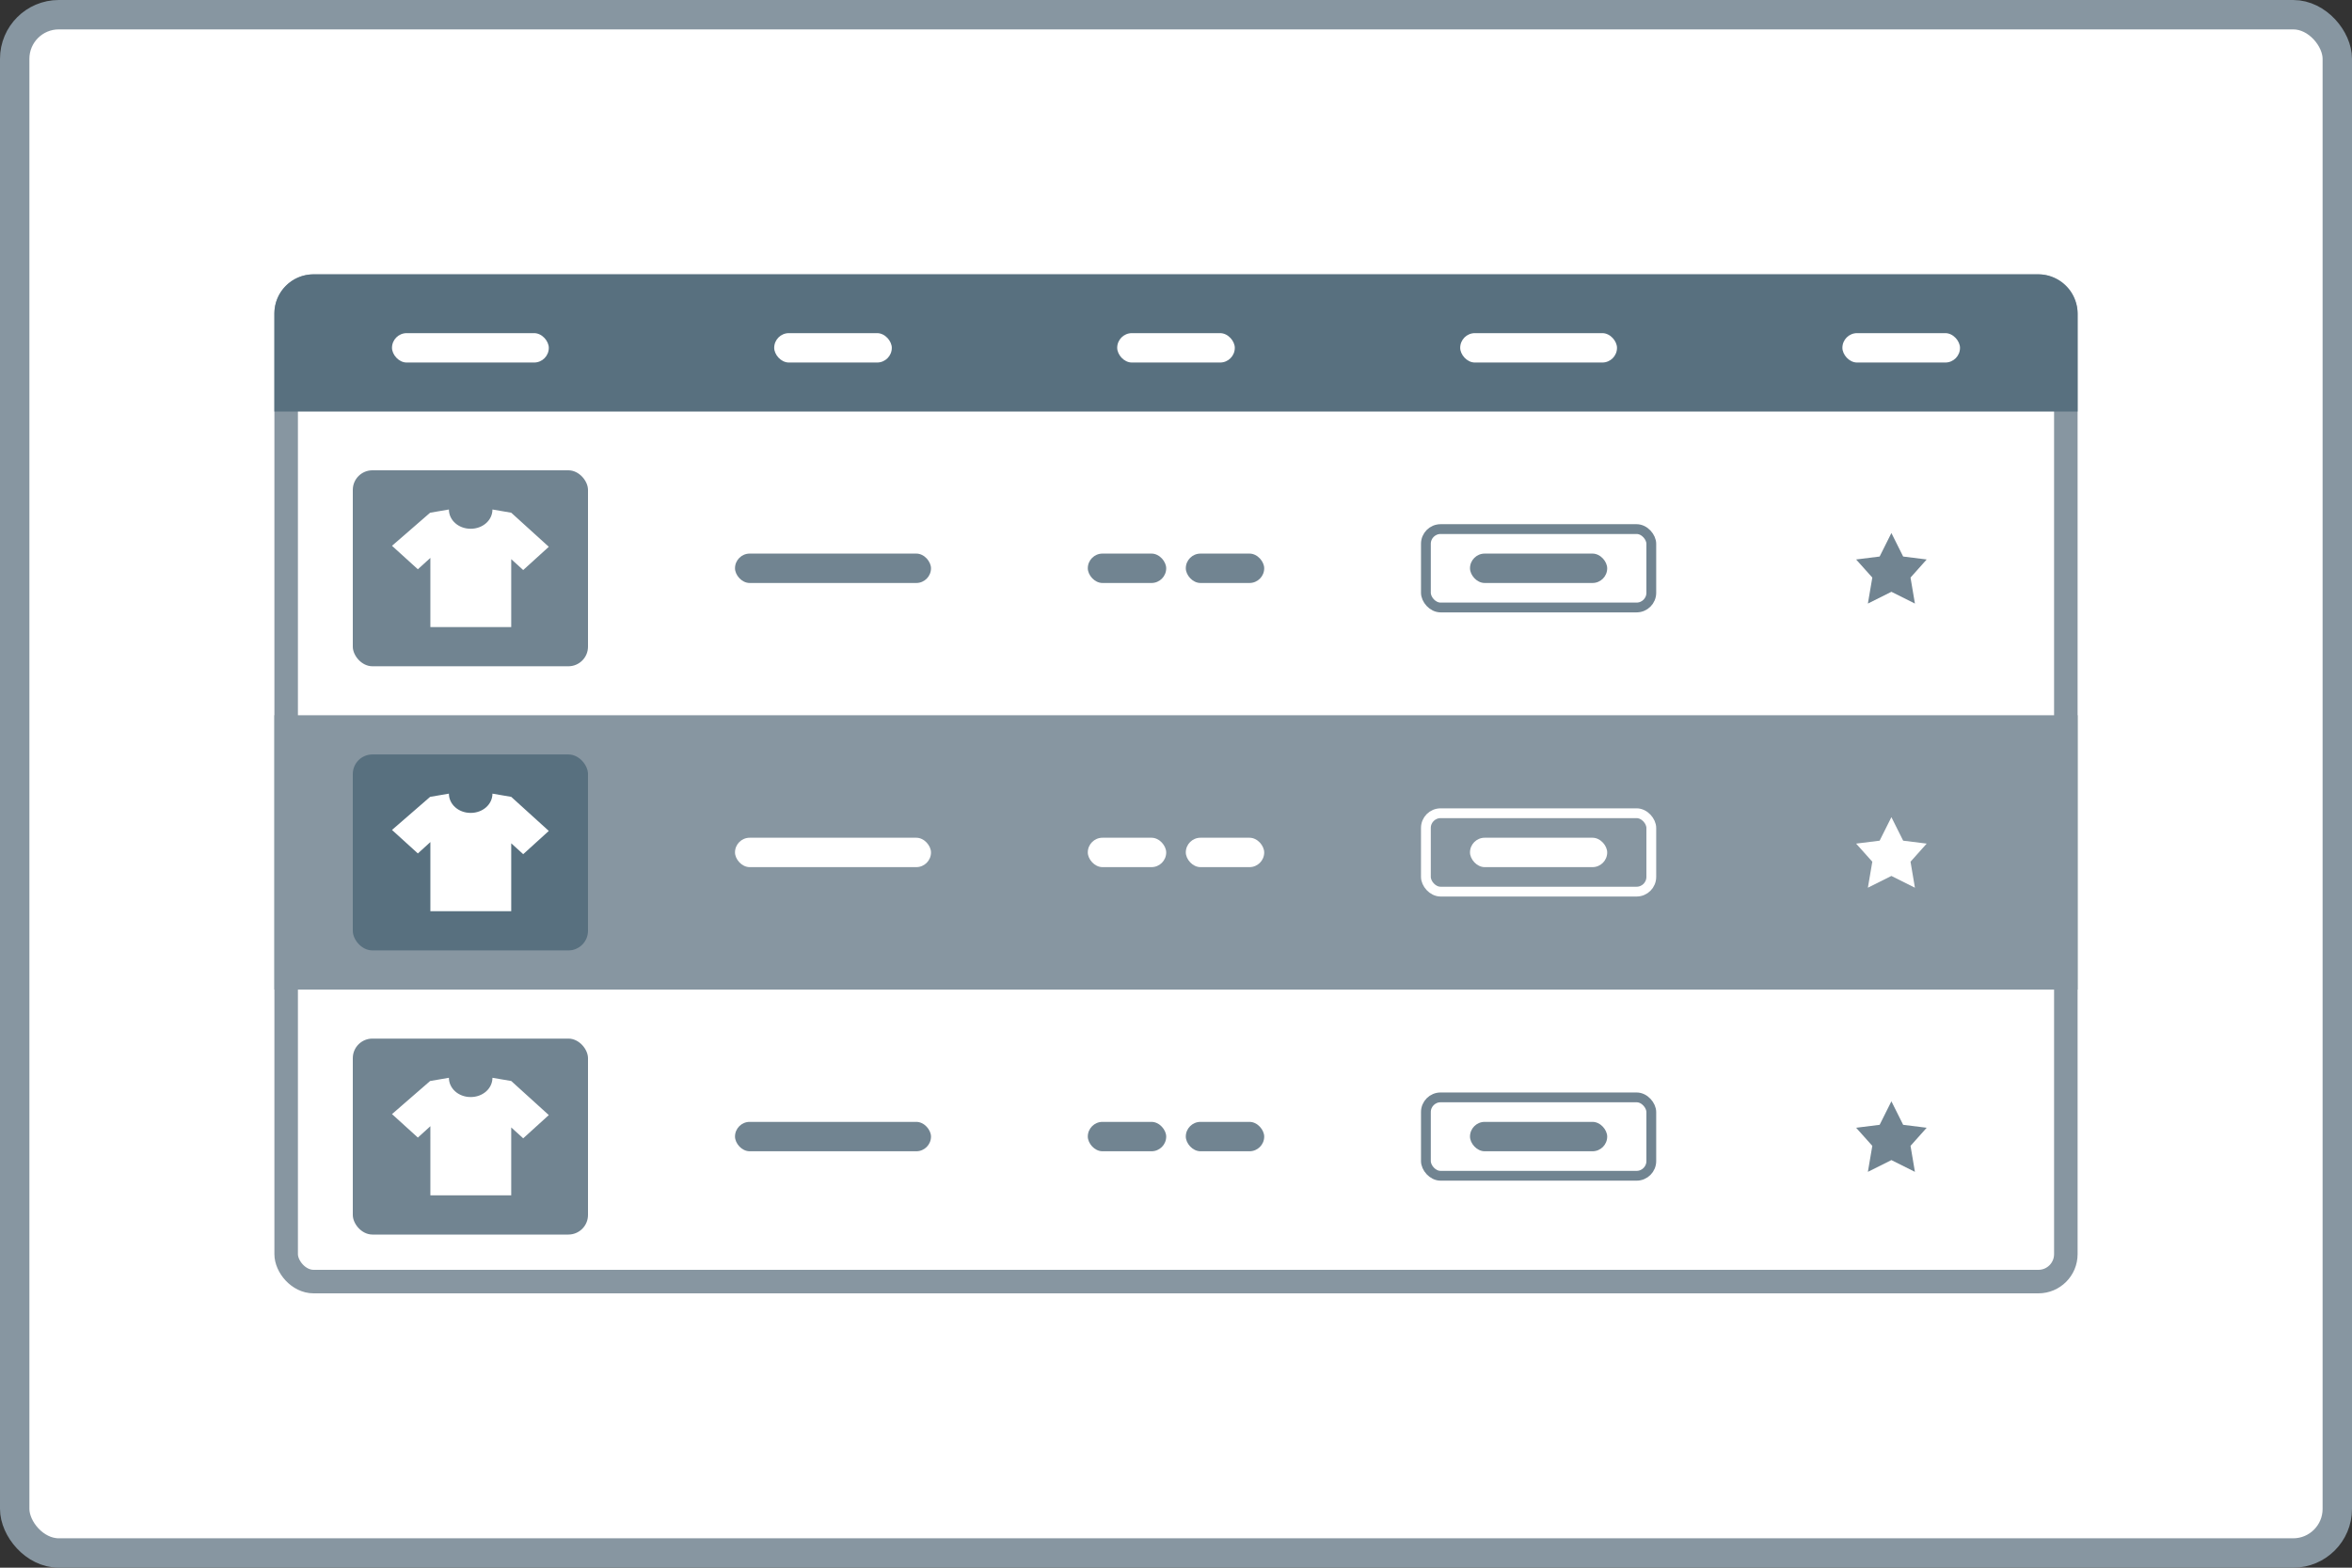 <svg xmlns="http://www.w3.org/2000/svg" xmlns:xlink="http://www.w3.org/1999/xlink" width="120" height="80" fill="none"><rect width="100%" height="100%" fill="#333333" stroke="none"/><style><![CDATA[.B{fill:#fff}.C{fill:#718491}.D{stroke-width:.5}]]></style><rect x=".75" y=".75" width="118.5" height="78.5" rx="2.25" class="B"/><g stroke="#8796a1"><rect x=".75" y=".75" width="118.5" height="78.5" rx="2.25" stroke-width="1.5"/><rect x="14.6" y="14.6" width="90.8" height="50.8" rx="1.4" stroke-width="1.2" class="B"/></g><path d="M14 16a2 2 0 0 1 2-2h88a2 2 0 0 1 2 2v5H14v-5z" fill="#58707f"/><g class="B"><rect x="20" y="17" width="8" height="1.5" rx=".75"/><rect x="39.5" y="17" width="6" height="1.5" rx=".75"/><rect x="57" y="17" width="6" height="1.5" rx=".75"/><rect x="74.5" y="17" width="8" height="1.5" rx=".75"/><rect x="94" y="17" width="6" height="1.5" rx=".75"/></g><rect x="18" y="24" width="12" height="10" rx="1" class="C"/><path d="M28 27.903l-1.917-1.739-.958-.164c0 .542-.486.983-1.111.983s-1.111-.441-1.111-.983l-.958.164L20 27.853l1.319 1.197.639-.58V32h4.125v-3.466l.611.555L28 27.903z" class="B"/><g class="C"><rect x="37.5" y="28.25" width="10" height="1.5" rx=".75"/><rect x="55.5" y="28.25" width="4" height="1.5" rx=".75"/><rect x="60.5" y="28.25" width="4" height="1.5" rx=".75"/></g><rect x="72.75" y="27" width="11.5" height="4" rx=".75" stroke="#718491" class="B D"/><rect x="75" y="28.25" width="7" height="1.5" rx=".75" class="C"/><g clip-path="url(#A)" class="C"><use xlink:href="#D"/></g><path fill="#8796a1" d="M14 36.5h92v14H14z"/><rect x="18" y="38.5" width="12" height="10" rx="1" fill="#58707f"/><g class="B"><path d="M28 42.403l-1.917-1.739-.958-.164c0 .542-.486.983-1.111.983s-1.111-.441-1.111-.983l-.958.164L20 42.353l1.319 1.198.639-.58V46.5h4.125v-3.466l.611.555L28 42.403z"/><rect x="37.5" y="42.75" width="10" height="1.5" rx=".75"/><rect x="55.5" y="42.75" width="4" height="1.5" rx=".75"/><rect x="60.5" y="42.75" width="4" height="1.5" rx=".75"/></g><rect x="72.75" y="41.5" width="11.5" height="4" rx=".75" fill="#8796a1" stroke="#fff" class="D"/><rect x="75" y="42.75" width="7" height="1.5" rx=".75" class="B"/><g clip-path="url(#B)" class="B"><path d="M96.5 41.7l.6 1.2 1.2.15-.824.924.224 1.326-1.2-.6-1.2.6.226-1.326-.826-.924 1.2-.15.6-1.2z"/></g><rect x="18" y="53" width="12" height="10" rx="1" class="C"/><path d="M28 56.903l-1.917-1.739-.958-.164c0 .542-.486.983-1.111.983s-1.111-.441-1.111-.983l-.958.164L20 56.853l1.319 1.198.639-.58V61h4.125v-3.466l.611.555L28 56.903z" class="B"/><g class="C"><rect x="37.5" y="57.25" width="10" height="1.5" rx=".75"/><rect x="55.5" y="57.25" width="4" height="1.5" rx=".75"/><rect x="60.5" y="57.25" width="4" height="1.5" rx=".75"/></g><rect x="72.75" y="56" width="11.5" height="4" rx=".75" stroke="#718491" class="B D"/><rect x="75" y="57.25" width="7" height="1.5" rx=".75" class="C"/><g clip-path="url(#C)" class="C"><path d="M96.5 56.2l.6 1.2 1.2.15-.824.924.224 1.326-1.2-.6-1.2.6.226-1.326-.826-.924 1.2-.15.6-1.2z"/></g><defs><clipPath id="A"><path transform="translate(94.5 27)" d="M0 0h4v4H0z" class="B"/></clipPath><clipPath id="B"><path transform="translate(94.5 41.5)" d="M0 0h4v4H0z" class="B"/></clipPath><clipPath id="C"><path transform="translate(94.5 56)" d="M0 0h4v4H0z" class="B"/></clipPath><path id="D" d="M96.5 27.2l.6 1.2 1.2.15-.824.924.224 1.326-1.2-.6-1.2.6.226-1.326-.826-.924 1.2-.15.6-1.2z"/></defs></svg>
